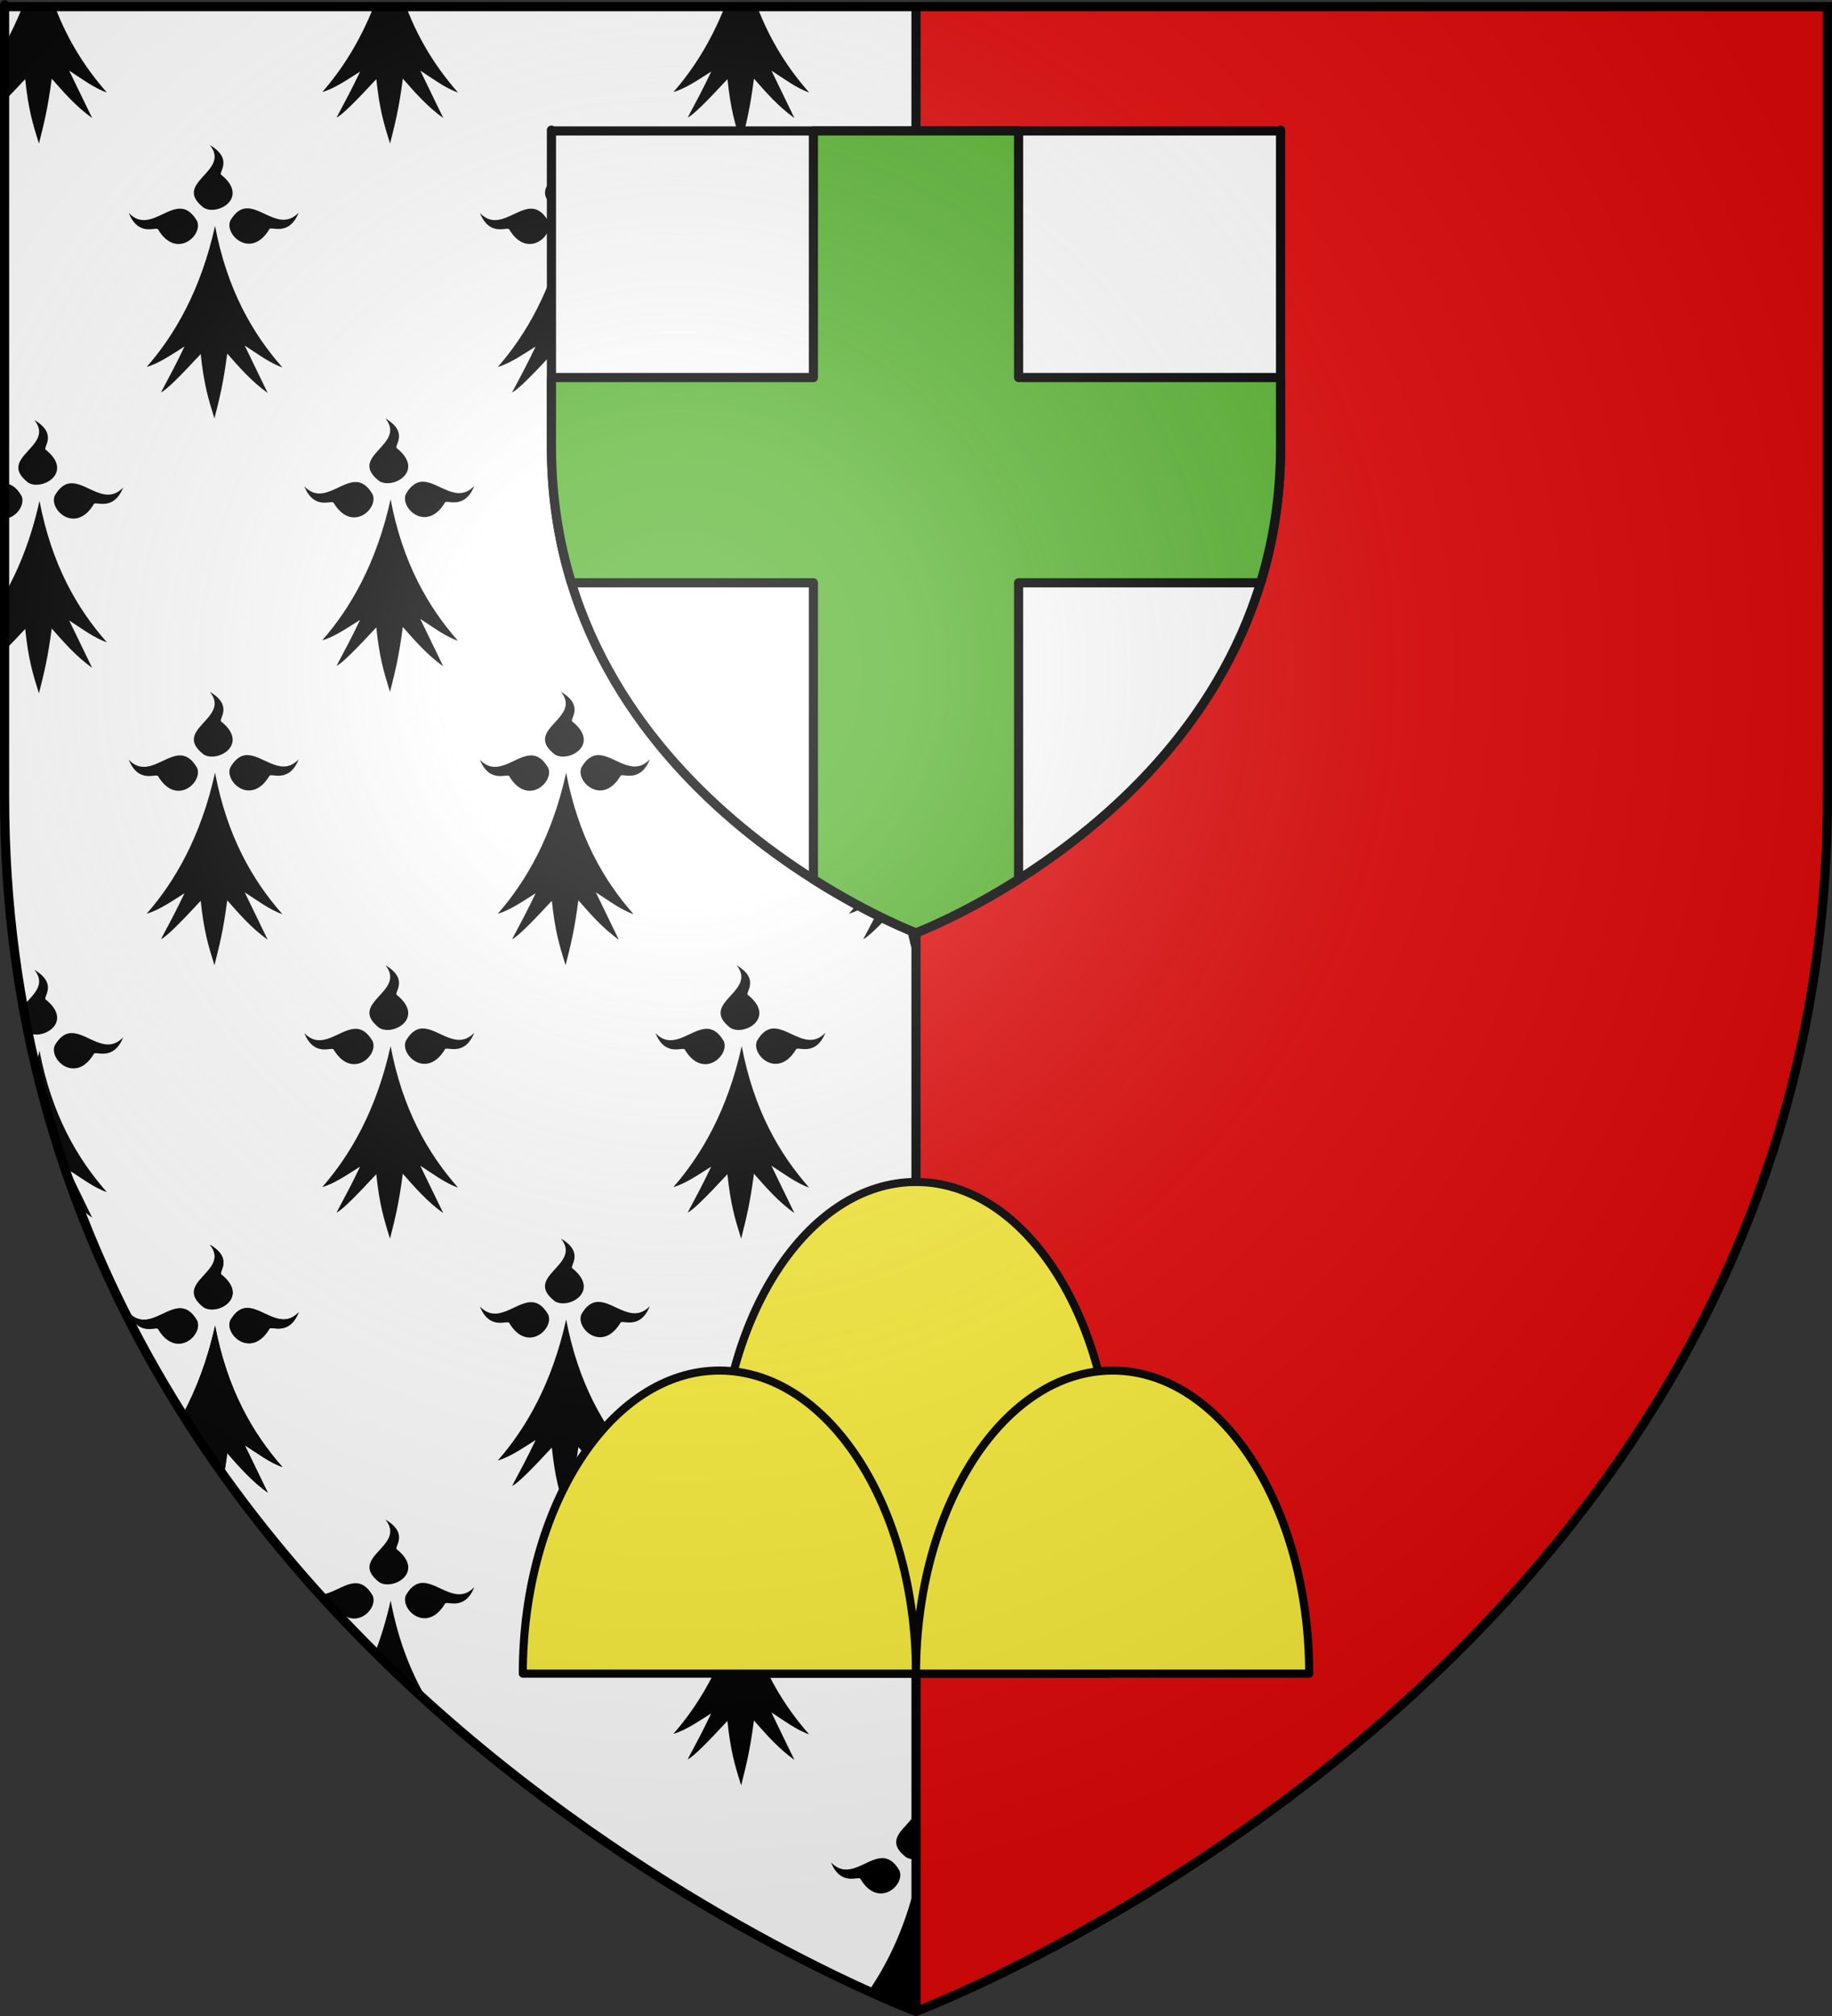 <?xml version="1.0" encoding="UTF-8" standalone="no"?>
<svg
   xmlns:dc="http://purl.org/dc/elements/1.1/"
   xmlns:cc="http://creativecommons.org/ns#"
   xmlns:rdf="http://www.w3.org/1999/02/22-rdf-syntax-ns#"
   xmlns:svg="http://www.w3.org/2000/svg"
   xmlns="http://www.w3.org/2000/svg"
   xmlns:xlink="http://www.w3.org/1999/xlink"
   xmlns:sodipodi="http://sodipodi.sourceforge.net/DTD/sodipodi-0.dtd"
   xmlns:inkscape="http://www.inkscape.org/namespaces/inkscape"
   height="660"
   width="600"
   version="1.0"
   id="svg2"
   sodipodi:version="0.32"
   inkscape:version="0.46"
   sodipodi:docname="Blason_Vattetot-sous-Beaumont1-A.svg"
   sodipodi:docbase="D:\Mes documents\Renaud-Notre Lapin"
   inkscape:export-filename="/Users/olivier/Desktop/Blason Rouge/Blason_Vide_3D.png"
   inkscape:export-xdpi="144"
   inkscape:export-ydpi="144"
   inkscape:output_extension="org.inkscape.output.svg.inkscape">
  <rect width="100%" height="100%" fill="#333333" stroke="none"/>
  <sodipodi:namedview
     inkscape:window-height="977"
     inkscape:window-width="1280"
     inkscape:pageshadow="2"
     inkscape:pageopacity="0.0"
     guidetolerance="10.0"
     gridtolerance="10.0"
     objecttolerance="10.0"
     borderopacity="1.0"
     bordercolor="#666666"
     pagecolor="#ffffff"
     id="base"
     showgrid="false"
     height="660px"
     inkscape:zoom="1.1621207"
     inkscape:cx="300.00013"
     inkscape:cy="330.00014"
     inkscape:window-x="-4"
     inkscape:window-y="-4"
     inkscape:current-layer="layer3"
     inkscape:object-nodes="true" />
  <desc
     id="desc4">Flag of Canton of Valais (Wallis)</desc>
  <defs
     id="defs6">
    <linearGradient
       id="linearGradient2893">
      <stop
         style="stop-color:white;stop-opacity:0.314;"
         offset="0"
         id="stop2895" />
      <stop
         id="stop2897"
         offset="0.19"
         style="stop-color:white;stop-opacity:0.251;" />
      <stop
         style="stop-color:#6b6b6b;stop-opacity:0.125;"
         offset="0.6"
         id="stop2901" />
      <stop
         style="stop-color:black;stop-opacity:0.125;"
         offset="1"
         id="stop2899" />
    </linearGradient>
    <radialGradient
       inkscape:collect="always"
       xlink:href="#linearGradient2893"
       id="radialGradient3163"
       gradientUnits="userSpaceOnUse"
       gradientTransform="matrix(1.353,0,0,1.349,-77.629,-85.747)"
       cx="221.445"
       cy="226.331"
       fx="221.445"
       fy="226.331"
       r="300" />
    <g
       id="f">
      <rect
         id="rect1964"
         style="fill:#28166f"
         y="-30"
         x="-50"
         height="60"
         width="100" />
      <g
         id="g1966"
         style="fill:#ffffff"
         transform="translate(0,-20)">
        <path
           id="path1968"
           d="M -1.212,27.818 C -1.212,22.175 -2.091,20.471 -4.542,13.98 C -5.709,10.888 -5.024,7.103 -2.858,3.601 C -2.082,2.346 -1.114,1.214 0,0 C 1.114,1.214 2.082,2.346 2.858,3.601 C 5.024,7.103 5.709,10.888 4.542,13.98 C 2.091,20.471 1.212,22.175 1.212,27.818 L -1.212,27.818 z" />
        <path
           id="rwi"
           d="M 2.922,27.672 C 2.922,21.721 5.239,17.829 8.501,16.66 C 9.949,16.141 11.808,16.387 13.519,18.107 C 15.638,20.236 16.255,26.1 10.036,27.228 C 10.694,26.272 10.655,24.147 9.322,23.441 C 8.331,22.916 7.209,23.188 6.646,23.564 C 5.822,24.116 4.917,25.67 4.967,27.672 L 2.922,27.672 z" />
        <path
           id="path1971"
           d="M 1.777,30.183 C 1.79,32.191 2.795,33.518 4.516,34.257 C 4.295,34.955 3.257,36.378 1.831,36.281 C 1.55,37.787 1.282,38.632 0,40 C -1.282,38.632 -1.55,37.787 -1.831,36.281 C -3.257,36.378 -4.295,34.955 -4.516,34.257 C -2.795,33.518 -1.79,32.191 -1.777,30.183 L 1.777,30.183 z" />
        <use
           xlink:href="#rwi"
           height="400"
           width="800"
           y="0"
           x="0"
           id="use1973"
           transform="scale(-1,1)" />
        <rect
           id="rect1975"
           y="27.331"
           x="-7.923"
           height="3.218"
           width="15.846" />
      </g>
    </g>
    <g
       id="s">
      <g
         id="c">
        <path
           id="t"
           d="M 0,0 L 0,1 L 0.5,1 L 0,0 z"
           transform="matrix(0.951,0.309,-0.309,0.951,0,-1)" />
        <use
           xlink:href="#t"
           transform="scale(-1,1)"
           id="use2144"
           x="0"
           y="0"
           width="810"
           height="540" />
      </g>
      <g
         id="a">
        <use
           xlink:href="#c"
           transform="matrix(0.309,0.951,-0.951,0.309,0,0)"
           id="use2147"
           x="0"
           y="0"
           width="810"
           height="540" />
        <use
           xlink:href="#c"
           transform="matrix(-0.809,0.588,-0.588,-0.809,0,0)"
           id="use2149"
           x="0"
           y="0"
           width="810"
           height="540" />
      </g>
      <use
         xlink:href="#a"
         transform="scale(-1,1)"
         id="use2151"
         x="0"
         y="0"
         width="810"
         height="540" />
    </g>
  </defs>
  <g
     inkscape:groupmode="layer"
     id="layer3"
     inkscape:label="Fond écu"
     style="display:inline">
    <path
       id="path2855"
       style="fill:#ffffff;fill-opacity:1;fill-rule:evenodd;stroke:none;stroke-width:1px;stroke-linecap:butt;stroke-linejoin:miter;stroke-opacity:1"
       d="M 300,658.5 C 300,658.5 598.5,546.18 598.5,260.728 C 598.5,-24.723 598.5,2.176 598.5,2.176 L 1.5,2.176 L 1.5,260.728 C 1.5,546.18 300,658.5 300,658.5 z"
       sodipodi:nodetypes="cccccc" />
    <g
       id="g3714"
       transform="translate(212.95,-619.159)" />
    <g
       id="layer9"
       inkscape:label="Fond d'écu"
       transform="translate(212.95,-619.159)">
      <g
         transform="matrix(2,0,0,2,-732.892,-1853.188)"
         inkscape:label="Meubles"
         id="g2807" />
      <g
         transform="matrix(2,0,0,2,1696.976,-413.55)"
         inkscape:label="Meubles"
         id="g4626" />
      <g
         id="g5271"
         inkscape:label="Meubles"
         transform="matrix(2,0,0,2,-732.892,-453.188)" />
      <g
         id="g5273"
         inkscape:label="Reflet final"
         transform="matrix(2,0,0,2,-732.892,-453.188)" />
      <g
         id="g5275"
         inkscape:label="Contour final"
         transform="matrix(2,0,0,2,-732.892,-453.188)" />
    </g>
    <g
       id="layer6"
       inkscape:label="Reflet final"
       transform="translate(212.95,-619.159)" />
    <g
       id="layer5"
       inkscape:label="Contour final"
       transform="translate(212.95,-619.159)" />
    <g
       transform="translate(700,-5.6047684e-4)"
       inkscape:label="Meubles"
       id="g7308">
      <g
         transform="translate(-117.596,-235.493)"
         inkscape:label="Calque 1"
         id="g3645">
        <g
           id="g7133"
           transform="translate(109.318,303.367)" />
      </g>
    </g>
    <g
       id="g9139"
       inkscape:label="Meubles"
       style="display:inline"
       transform="translate(1.5,-1.501)" />
    <g
       id="g7227"
       transform="translate(700,0)">
      <path
         id="path9317"
         d="M -401.25,587.499 C -394.204,596.237 -413.902,599.729 -403.281,607.999 C -398.751,610.807 -388.204,604.72 -397.5,597.249 C -398.7,596.61 -393.287,592.185 -401.25,587.499 z M -389.468,608.218 C -391.231,608.384 -392.959,609.474 -394.562,612.249 C -396.573,616.902 -387.731,624.982 -381.781,615.062 C -381.36,613.851 -375.423,617.717 -372.156,609.593 C -377.758,615.479 -383.516,608.451 -388.718,608.218 C -388.973,608.207 -389.216,608.195 -389.468,608.218 z M -411.281,608.312 C -416.483,608.544 -422.21,615.604 -427.812,609.718 C -424.545,617.842 -418.608,613.945 -418.187,615.156 C -412.237,625.076 -403.426,617.027 -405.437,612.374 C -407.269,609.203 -409.245,608.221 -411.281,608.312 z M -399.562,613.968 C -403.058,629.854 -408.861,642.206 -415.531,651.874 C -413.702,652.703 -412.125,653.424 -410.593,654.093 C -410.251,653.876 -409.902,653.651 -409.562,653.437 C -409.708,653.748 -409.853,654.037 -410,654.343 C -407.997,655.214 -406.298,655.971 -404.875,656.562 C -404.657,656.327 -404.471,656.145 -404.25,655.906 C -404.213,656.251 -404.193,656.542 -404.156,656.874 C -401.483,657.976 -400,658.499 -400,658.499 C -400,658.499 -398.485,657.954 -395.718,656.812 C -395.669,656.448 -395.612,656.129 -395.562,655.749 C -395.351,655.988 -395.147,656.229 -394.937,656.468 C -393.412,655.834 -391.538,655.039 -389.375,654.093 L -389.843,653.124 C -389.504,653.341 -389.157,653.585 -388.812,653.812 C -387.344,653.168 -385.913,652.533 -384.187,651.749 C -390.996,641.954 -396.543,629.841 -399.562,613.968 z"
         style="fill:#000000;fill-opacity:1;fill-rule:evenodd;stroke:none;stroke-width:1px;stroke-linecap:butt;stroke-linejoin:miter;stroke-opacity:1;display:inline" />
      <path
         inkscape:tile-y0="497.5"
         inkscape:tile-x0="104.75"
         inkscape:tile-h="60.34375"
         inkscape:tile-w="50.59375"
         inkscape:tile-cy="527.67188"
         inkscape:tile-cx="130.04688"
         id="path9291"
         d="M -573.75,497.499 C -566.705,506.237 -586.402,509.729 -575.781,517.999 C -571.252,520.807 -560.704,514.72 -570,507.249 C -571.201,506.61 -565.788,502.185 -573.75,497.499 z M -561.969,518.218 C -563.731,518.384 -565.459,519.474 -567.062,522.249 C -569.073,526.902 -560.232,534.982 -554.281,525.062 C -553.86,523.851 -547.924,527.717 -544.656,519.593 C -550.258,525.479 -556.017,518.451 -561.219,518.218 C -561.473,518.207 -561.717,518.195 -561.969,518.218 z M -583.781,518.312 C -587.415,518.474 -591.326,521.976 -595.25,522.062 C -594.356,523.051 -593.462,524.022 -592.562,524.999 C -591.569,524.902 -590.822,524.769 -590.688,525.156 C -584.737,535.076 -575.927,527.027 -577.938,522.374 C -579.77,519.203 -581.746,518.221 -583.781,518.312 z M -572.062,523.968 C -573.429,530.176 -575.174,535.82 -577.156,540.999 C -571.245,546.859 -565.274,552.454 -559.281,557.843 C -564.908,548.768 -569.433,537.792 -572.062,523.968 z"
         style="fill:#000000;fill-opacity:1;fill-rule:evenodd;stroke:none;stroke-width:1px;stroke-linecap:butt;stroke-linejoin:miter;stroke-opacity:1;display:inline" />
      <path
         inkscape:tile-y0="407.5"
         inkscape:tile-x0="42.188"
         inkscape:tile-h="81.15625"
         inkscape:tile-w="55.65625"
         inkscape:tile-cy="448.07812"
         inkscape:tile-cx="70.016125"
         id="path9294"
         d="M -631.25,407.499 C -624.205,416.237 -643.902,419.729 -633.281,427.999 C -628.751,430.807 -618.204,424.72 -627.5,417.249 C -628.701,416.61 -623.287,412.185 -631.25,407.499 z M -619.468,428.218 C -621.23,428.384 -622.959,429.474 -624.562,432.249 C -626.573,436.902 -617.731,444.982 -611.781,435.062 C -611.36,433.851 -605.423,437.717 -602.156,429.593 C -607.758,435.479 -613.516,428.451 -618.718,428.218 C -618.973,428.207 -619.217,428.195 -619.468,428.218 z M -641.281,428.312 C -646.483,428.544 -652.21,435.604 -657.812,429.718 C -654.545,437.842 -648.608,433.945 -648.187,435.156 C -642.237,445.076 -633.426,437.027 -635.437,432.374 C -637.269,429.203 -639.245,428.221 -641.281,428.312 z M -629.562,433.968 C -632.078,445.401 -635.791,455.004 -640.156,463.093 C -635.821,469.966 -631.325,476.648 -626.687,483.124 C -626.319,480.988 -625.935,478.601 -625.562,475.749 C -621.585,480.26 -617.692,484.786 -612.312,488.656 L -619.843,473.124 C -615.943,475.618 -611.636,478.89 -607.5,480.281 C -617.307,469.157 -625.602,454.785 -629.562,433.968 z"
         style="fill:#000000;fill-opacity:1;fill-rule:evenodd;stroke:none;stroke-width:1px;stroke-linecap:butt;stroke-linejoin:miter;stroke-opacity:1;display:inline" />
      <path
         inkscape:tile-y0="2.1875"
         inkscape:tile-x0="105.563"
         inkscape:tile-h="44.8125"
         inkscape:tile-w="44.4375"
         inkscape:tile-cy="24.59375"
         inkscape:tile-cx="127.78175"
         id="path9488"
         d="M -577.625,2.187 C -582.228,13.805 -588.139,22.932 -594.437,30.124 C -590.581,29.067 -586.254,26.067 -582.062,23.437 C -584.625,28.895 -587.186,33.621 -589.75,38.437 C -588.219,37.918 -583.346,33.038 -576.75,25.906 C -575.715,35.711 -574.338,40.351 -572.25,46.999 C -570.587,40.362 -569.382,35.837 -568.062,25.749 C -564.085,30.26 -560.192,34.786 -554.812,38.656 L -562.343,23.124 C -558.443,25.618 -554.136,28.89 -550,30.281 C -556.646,22.743 -562.621,13.703 -567,2.187 L -577.625,2.187 z"
         style="fill:#000000;fill-opacity:1;fill-rule:evenodd;stroke:none;display:inline" />
      <path
         inkscape:tile-y0="47.5"
         inkscape:tile-x0="1442.172"
         inkscape:tile-h="89.5"
         inkscape:tile-w="55.6563"
         inkscape:tile-cy="92.25"
         inkscape:tile-cx="1470.0001"
         id="path10100"
         d="M -631.265,47.499 C -624.221,56.237 -643.918,59.729 -633.297,67.999 C -628.767,70.807 -618.22,64.72 -627.515,57.249 C -628.716,56.61 -623.303,52.185 -631.265,47.499 z M -619.484,68.218 C -621.246,68.384 -622.975,69.474 -624.578,72.249 C -626.589,76.902 -617.747,84.982 -611.797,75.062 C -611.376,73.851 -605.439,77.717 -602.172,69.593 C -607.774,75.479 -613.532,68.451 -618.734,68.218 C -618.989,68.207 -619.232,68.195 -619.484,68.218 z M -641.297,68.312 C -646.499,68.544 -652.226,75.604 -657.828,69.718 C -654.561,77.842 -648.624,73.945 -648.203,75.156 C -642.253,85.076 -633.442,77.027 -635.453,72.374 C -637.285,69.203 -639.261,68.221 -641.297,68.312 z M -629.578,73.968 C -634.159,94.783 -642.676,109.53 -651.953,120.124 C -648.097,119.067 -643.769,116.067 -639.578,113.437 C -642.141,118.895 -644.702,123.621 -647.265,128.437 C -645.735,127.918 -640.862,123.038 -634.265,115.906 C -633.231,125.711 -631.854,130.351 -629.765,136.999 C -628.102,130.362 -626.898,125.837 -625.578,115.749 C -621.601,120.26 -617.708,124.786 -612.328,128.656 L -619.859,113.124 C -615.959,115.618 -611.652,118.89 -607.515,120.281 C -617.323,109.157 -625.618,94.785 -629.578,73.968 z"
         style="fill:#000000;fill-opacity:1;fill-rule:evenodd;stroke:none;display:inline" />
      <use
         height="660"
         width="600"
         id="use10104"
         transform="translate(57.5,89.5)"
         xlink:href="#path10100"
         inkscape:tiled-clone-of="#path10100"
         y="0"
         x="0"
         style="display:inline" />
      <use
         height="660"
         width="600"
         id="use10106"
         transform="translate(0,179)"
         xlink:href="#path10100"
         inkscape:tiled-clone-of="#path10100"
         y="0"
         x="0"
         style="display:inline" />
      <use
         height="660"
         width="600"
         id="use10108"
         transform="translate(57.5,268.5)"
         xlink:href="#path10100"
         inkscape:tiled-clone-of="#path10100"
         y="0"
         x="0"
         style="display:inline" />
      <use
         height="660"
         width="600"
         id="use10116"
         transform="translate(115,0)"
         xlink:href="#path10100"
         inkscape:tiled-clone-of="#path10100"
         y="0"
         x="0"
         style="display:inline" />
      <use
         height="660"
         width="600"
         id="use10118"
         transform="translate(172.5,89.5)"
         xlink:href="#path10100"
         inkscape:tiled-clone-of="#path10100"
         y="0"
         x="0"
         style="display:inline" />
      <use
         height="660"
         width="600"
         id="use10120"
         transform="translate(115,179)"
         xlink:href="#path10100"
         inkscape:tiled-clone-of="#path10100"
         y="0"
         x="0"
         style="display:inline" />
      <use
         height="660"
         width="600"
         id="use10122"
         transform="translate(172.5,268.5)"
         xlink:href="#path10100"
         inkscape:tiled-clone-of="#path10100"
         y="0"
         x="0"
         style="display:inline" />
      <use
         height="660"
         width="600"
         id="use10124"
         transform="translate(115,358)"
         xlink:href="#path10100"
         inkscape:tiled-clone-of="#path10100"
         y="0"
         x="0"
         style="display:inline" />
      <use
         height="660"
         width="600"
         id="use10126"
         transform="translate(172.5,447.5)"
         xlink:href="#path10100"
         inkscape:tiled-clone-of="#path10100"
         y="0"
         x="0"
         style="display:inline" />
      <use
         height="660"
         width="600"
         id="use10130"
         transform="translate(230,0)"
         xlink:href="#path10100"
         inkscape:tiled-clone-of="#path10100"
         y="0"
         x="0"
         style="display:inline" />
      <use
         height="660"
         width="600"
         id="use10134"
         transform="translate(230,179)"
         xlink:href="#path10100"
         inkscape:tiled-clone-of="#path10100"
         y="0"
         x="0"
         style="display:inline" />
      <use
         height="660"
         width="600"
         id="use10138"
         transform="translate(230,358)"
         xlink:href="#path10100"
         inkscape:tiled-clone-of="#path10100"
         y="0"
         x="0"
         style="display:inline" />
      <use
         height="660"
         width="600"
         id="use10174"
         xlink:href="#path9294"
         inkscape:tiled-clone-of="#path9294"
         y="0"
         x="0"
         style="display:inline" />
      <use
         height="660"
         width="600"
         id="use10201"
         transform="translate(115,0)"
         xlink:href="#path9488"
         inkscape:tiled-clone-of="#path9488"
         y="0"
         x="0"
         style="display:inline" />
      <path
         inkscape:tile-y0="137.5"
         inkscape:tile-x0="1.5"
         inkscape:tile-h="89.5"
         inkscape:tile-w="38.84375"
         inkscape:tile-cy="182.25"
         inkscape:tile-cx="20.921875"
         id="path11587"
         d="M -688.75,137.499 C -681.705,146.237 -701.402,149.729 -690.781,157.999 C -686.252,160.807 -675.704,154.72 -685,147.249 C -686.201,146.61 -680.788,142.185 -688.75,137.499 z M -676.969,158.218 C -678.731,158.384 -680.459,159.474 -682.062,162.249 C -684.073,166.902 -675.232,174.982 -669.281,165.062 C -668.86,163.851 -662.924,167.717 -659.656,159.593 C -665.258,165.479 -671.017,158.451 -676.219,158.218 C -676.473,158.207 -676.717,158.195 -676.969,158.218 z M -698.5,158.312 L -698.5,169.874 C -694.657,169.51 -691.684,165.275 -692.938,162.374 C -694.684,159.351 -696.565,158.323 -698.5,158.312 z M -687.062,163.968 C -689.737,176.122 -693.773,186.196 -698.5,194.593 L -698.5,204.343 C -698.024,204.04 -697.536,203.734 -697.062,203.437 C -697.537,204.447 -698.026,205.409 -698.5,206.374 L -698.5,212.968 C -696.547,210.996 -694.325,208.69 -691.75,205.906 C -690.716,215.711 -689.339,220.351 -687.25,226.999 C -685.587,220.362 -684.382,215.837 -683.062,205.749 C -679.086,210.26 -675.193,214.786 -669.812,218.656 L -677.344,203.124 C -673.443,205.618 -669.136,208.89 -665,210.281 C -674.807,199.157 -683.103,184.785 -687.062,163.968 z"
         style="fill:#000000;fill-opacity:1;fill-rule:evenodd;stroke:none;stroke-width:1px;stroke-linecap:butt;stroke-linejoin:miter;stroke-opacity:1;display:inline" />
      <path
         inkscape:tile-y0="2.1875"
         inkscape:tile-x0="1.5"
         inkscape:tile-h="44.8125"
         inkscape:tile-w="33.5"
         inkscape:tile-cy="24.59375"
         inkscape:tile-cx="18.25"
         id="path9360"
         d="M -692.625,2.187 C -694.407,6.684 -696.373,10.814 -698.5,14.593 L -698.5,24.343 C -698.024,24.04 -697.536,23.734 -697.062,23.437 C -697.537,24.447 -698.026,25.409 -698.5,26.374 L -698.5,32.968 C -696.547,30.996 -694.325,28.69 -691.75,25.906 C -690.716,35.711 -689.339,40.351 -687.25,46.999 C -685.587,40.362 -684.382,35.837 -683.062,25.749 C -679.086,30.26 -675.193,34.786 -669.812,38.656 L -677.344,23.124 C -673.443,25.618 -669.136,28.89 -665,30.281 C -671.646,22.743 -677.621,13.703 -682,2.187 L -692.625,2.187 z"
         style="fill:#000000;fill-opacity:1;fill-rule:evenodd;stroke:none;display:inline" />
      <path
         inkscape:tile-y0="317.5"
         inkscape:tile-x0="7.563"
         inkscape:tile-h="81.15625"
         inkscape:tile-w="32.78125"
         inkscape:tile-cy="358.07812"
         inkscape:tile-cx="23.953625"
         id="path9370"
         d="M -688.75,317.499 C -684.615,322.628 -689.684,325.959 -692.437,329.499 C -691.924,332.346 -691.385,335.163 -690.812,337.968 C -690.8,337.978 -690.793,337.99 -690.781,337.999 C -686.251,340.807 -675.704,334.72 -685,327.249 C -686.201,326.61 -680.787,322.185 -688.75,317.499 z M -676.968,338.218 C -678.73,338.384 -680.459,339.474 -682.062,342.249 C -684.073,346.902 -675.231,354.982 -669.281,345.062 C -668.86,343.851 -662.923,347.717 -659.656,339.593 C -665.258,345.479 -671.016,338.451 -676.218,338.218 C -676.473,338.207 -676.717,338.195 -676.968,338.218 z M -687.062,343.968 C -687.455,345.754 -687.894,347.489 -688.343,349.187 C -684.557,365.164 -679.807,380.451 -674.25,395.062 C -672.874,396.308 -671.409,397.507 -669.812,398.656 L -677.343,383.124 C -673.443,385.618 -669.136,388.89 -665,390.281 C -674.807,379.157 -683.102,364.785 -687.062,343.968 z"
         style="fill:#000000;fill-opacity:1;fill-rule:evenodd;stroke:none;display:inline" />
    </g>
    <g
       transform="translate(0,-5.6047684e-4)"
       inkscape:label="Meubles"
       id="g11262">
      <g
         transform="translate(-117.596,-235.493)"
         inkscape:label="Calque 1"
         id="g11264">
        <g
           id="g11266"
           transform="translate(109.318,303.367)" />
      </g>
    </g>
    <g
       id="g7000"
       inkscape:label="Meubles"
       style="display:inline"
       transform="translate(-700,-2.8023842e-4)" />
    <path
       style="opacity:1;fill:#e20909;fill-opacity:1;stroke:none;stroke-width:2;stroke-linecap:round;stroke-linejoin:round;stroke-miterlimit:4;stroke-dasharray:none;stroke-opacity:1"
       d="M 300 2.188 L 300 658.5 C 300 658.5 598.5 546.17 598.5 260.719 C 598.5 -24.733 598.5 2.188 598.5 2.188 L 300 2.188 z "
       id="rect7180" />
    <rect
       style="opacity:1;fill:#000000;fill-opacity:1;stroke:none;stroke-width:3;stroke-linecap:round;stroke-linejoin:round;stroke-miterlimit:4;stroke-dasharray:none;stroke-opacity:1"
       id="rect7278"
       width="3"
       height="655.929"
       x="298.5"
       y="2.188" />
  </g>
  <g
     inkscape:groupmode="layer"
     id="layer4"
     inkscape:label="Meubles">
    <path
       style="display:inline;fill:#ffffff;fill-opacity:1;stroke:#000000;stroke-width:3;stroke-linecap:round;stroke-linejoin:round;stroke-miterlimit:4;stroke-dasharray:none;stroke-opacity:1"
       d="M 180.6,42.875 C 180.6,42.875 180.6,32.107 180.6,146.287 C 180.6,260.468 300,305.4 300,305.4 C 300,305.4 419.4,260.468 419.4,146.287 C 419.4,32.107 419.4,42.875 419.4,42.875 L 180.6,42.875 z"
       id="path7251"
       sodipodi:nodetypes="cscscc" />
    <path
       style="display:inline;fill:#5ab532;fill-opacity:1;stroke:#000000;stroke-width:3;stroke-linecap:round;stroke-linejoin:round;stroke-miterlimit:4;stroke-dasharray:none;stroke-opacity:1"
       d="M 266.4,42.875 L 266.4,123.6 L 180.6,123.6 C 180.6,138.055 180.6,121.237 180.6,146.287 C 180.6,162.5 183.019,177.31 187.15,190.8 L 266.4,190.8 L 266.4,287.862 C 285.393,299.894 300,305.4 300,305.4 C 300,305.4 314.607,299.894 333.6,287.862 L 333.6,190.8 L 412.85,190.8 C 416.981,177.31 419.4,162.5 419.4,146.287 C 419.4,121.237 419.4,138.055 419.4,123.6 L 333.6,123.6 L 333.6,42.875 L 266.4,42.875 z"
       id="rect7257" />
    <g
       style="display:inline"
       id="g8035"
       transform="matrix(0.882,0,0,0.882,35.4,42.81)">
      <path
         sodipodi:nodetypes="cscccsc"
         id="path8020"
         d="M 300,390.188 C 259.704,390.188 227,440.587 227,502.688 C 227,509.676 227.442,566.051 228.234,572.688 L 300,572.688 L 371.766,572.688 C 372.558,566.05 373,509.676 373,502.688 C 373,440.587 340.296,390.188 300,390.188 z"
         style="opacity:1;fill:#fcef3c;fill-opacity:1;stroke:#000000;stroke-width:3;stroke-linecap:round;stroke-linejoin:round;stroke-miterlimit:4;stroke-dasharray:none;stroke-opacity:1" />
      <path
         id="path8022"
         d="M 227,460.188 C 186.704,460.188 154,510.587 154,572.688 L 300,572.688 C 300,510.587 267.296,460.188 227,460.188 z"
         style="opacity:1;fill:#fcef3c;fill-opacity:1;stroke:#000000;stroke-width:3;stroke-linecap:round;stroke-linejoin:round;stroke-miterlimit:4;stroke-dasharray:none;stroke-opacity:1" />
      <path
         id="path8024"
         d="M 373,460.188 C 332.704,460.188 300,510.587 300,572.688 L 446,572.688 C 446,510.587 413.296,460.188 373,460.188 z"
         style="opacity:1;fill:#fcef3c;fill-opacity:1;stroke:#000000;stroke-width:3;stroke-linecap:round;stroke-linejoin:round;stroke-miterlimit:4;stroke-dasharray:none;stroke-opacity:1" />
    </g>
  </g>
  <g
     inkscape:groupmode="layer"
     id="layer2"
     inkscape:label="Reflet final"
     sodipodi:insensitive="true">
    <path
       sodipodi:nodetypes="cccccc"
       d="M 300,658.5 C 300,658.5 598.5,546.18 598.5,260.728 C 598.5,-24.723 598.5,2.176 598.5,2.176 L 1.5,2.176 L 1.5,260.728 C 1.5,546.18 300,658.5 300,658.5 z "
       style="opacity:1;fill:url(#radialGradient3163);fill-opacity:1;fill-rule:evenodd;stroke:none;stroke-width:1px;stroke-linecap:butt;stroke-linejoin:miter;stroke-opacity:1"
       id="path2875"
       inkscape:export-xdpi="144"
       inkscape:export-ydpi="144" />
  </g>
  <g
     inkscape:groupmode="layer"
     id="layer1"
     inkscape:label="Contour final"
     sodipodi:insensitive="true">
    <path
       sodipodi:nodetypes="cccccc"
       d="M 300,658.5 C 300,658.5 1.5,546.18 1.5,260.728 C 1.5,-24.723 1.5,2.176 1.5,2.176 L 598.5,2.176 L 598.5,260.728 C 598.5,546.18 300,658.5 300,658.5 z "
       style="opacity:1;fill:none;fill-opacity:1;fill-rule:evenodd;stroke:#000000;stroke-width:3;stroke-linecap:butt;stroke-linejoin:miter;stroke-miterlimit:4;stroke-dasharray:none;stroke-opacity:1"
       id="path1411"
       inkscape:export-xdpi="144"
       inkscape:export-ydpi="144" />
  </g>
</svg>
